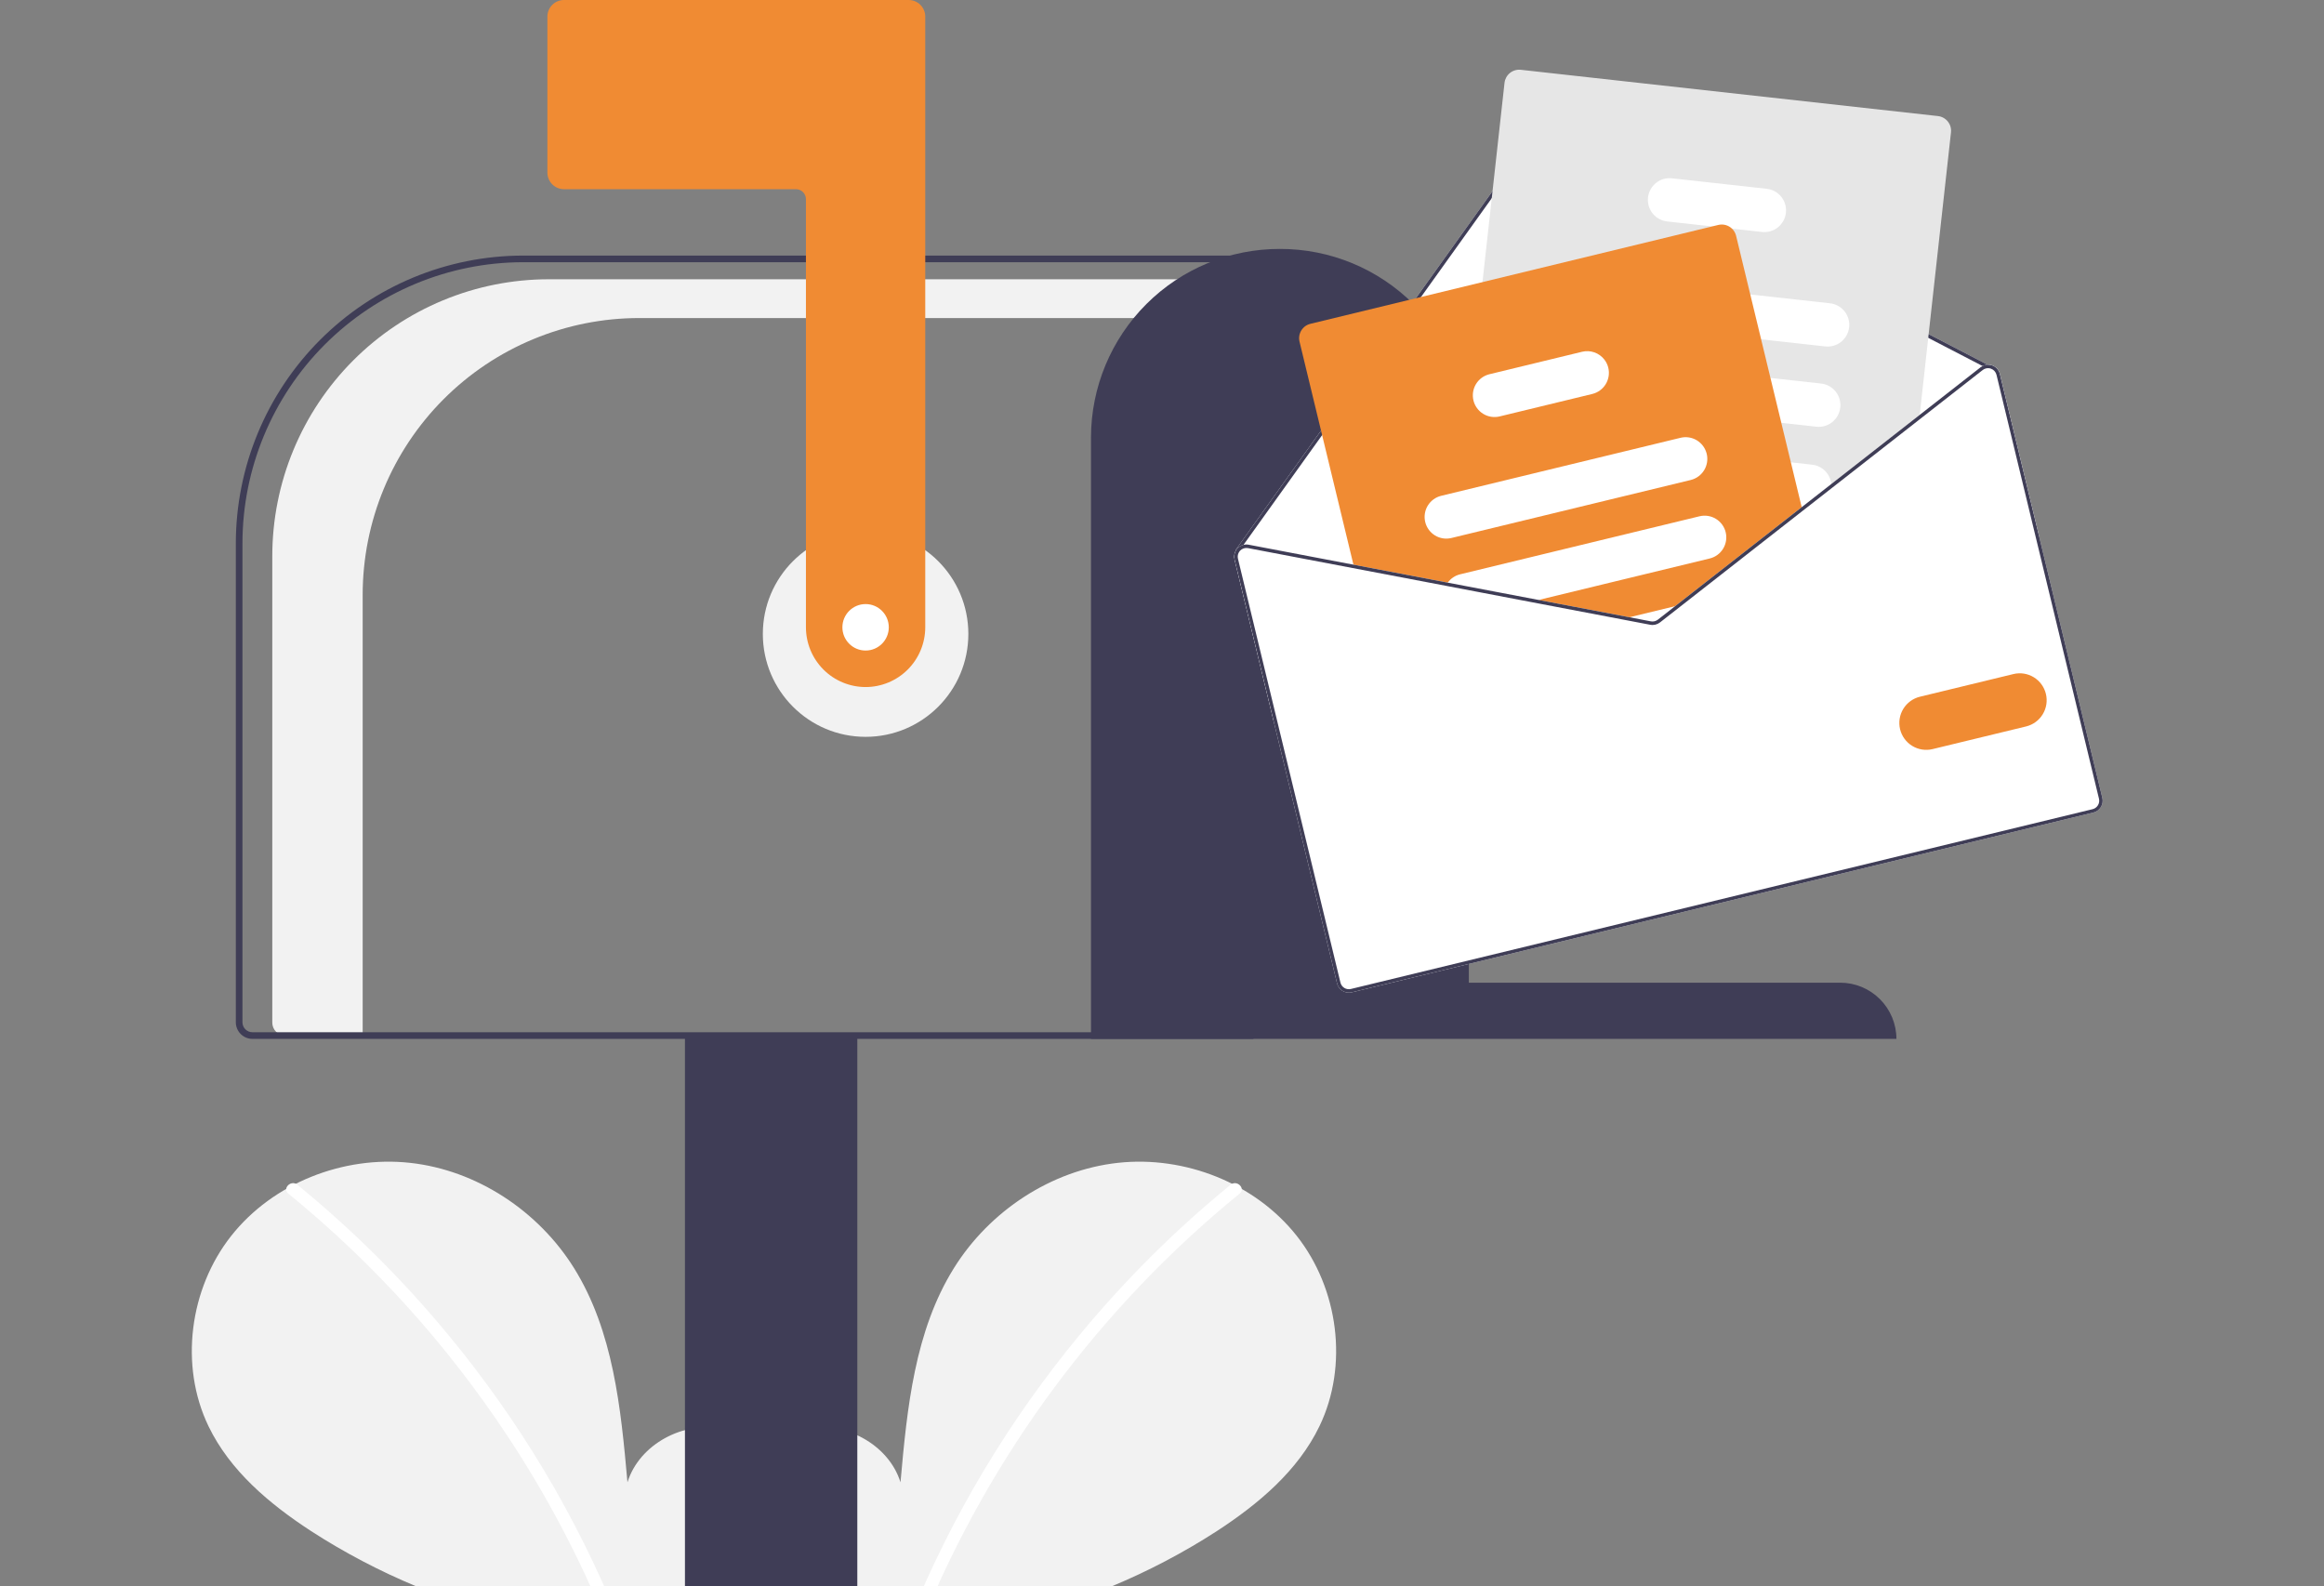 <svg width="315" height="215" viewBox="0 0 315 215" fill="none" xmlns="http://www.w3.org/2000/svg">
<rect x="0" y="0" width="315" height="215" fill="#808080" stroke="none"/>
<g clip-path="url(#clip0)">
<path d="M102.115 219.683C106.273 216.165 108.798 210.608 108.136 205.198C107.474 199.788 103.372 194.815 98.051 193.666C92.73 192.517 86.664 195.697 85.048 200.902C84.158 190.868 83.133 180.413 77.805 171.868C72.981 164.13 64.625 158.594 55.569 157.603C46.514 156.613 36.979 160.354 31.331 167.511C25.683 174.668 24.3 185.072 28.256 193.289C31.17 199.342 36.538 203.847 42.163 207.512C60.339 219.254 82.139 224.03 103.551 220.959" fill="#F2F2F2"/>
<path d="M40.286 160.562C47.758 166.656 54.613 173.472 60.752 180.91C70.359 192.512 78.133 205.52 83.803 219.481C84.218 220.5 82.566 220.943 82.156 219.936C78.55 211.109 74.089 202.657 68.836 194.702C60.646 182.275 50.611 171.17 39.078 161.771C38.226 161.076 39.441 159.872 40.286 160.562V160.562Z" fill="white"/>
<path d="M104.987 219.683C100.83 216.165 98.304 210.608 98.966 205.198C99.629 199.788 103.731 194.815 109.052 193.666C114.373 192.517 120.438 195.697 122.055 200.902C122.944 190.868 123.969 180.413 129.297 171.868C134.121 164.13 142.477 158.594 151.533 157.603C160.589 156.613 170.123 160.354 175.771 167.511C181.419 174.668 182.802 185.072 178.846 193.289C175.932 199.342 170.564 203.847 164.939 207.512C146.763 219.254 124.964 224.03 103.551 220.959" fill="#F2F2F2"/>
<path d="M166.815 160.562C159.343 166.656 152.488 173.472 146.35 180.91C136.743 192.512 128.969 205.52 123.299 219.481C122.884 220.5 124.535 220.943 124.946 219.936C134.223 197.247 149.034 177.249 168.023 161.771C168.876 161.076 167.661 159.872 166.815 160.562V160.562Z" fill="white"/>
<path d="M117.325 99.866C125.016 99.866 131.252 93.623 131.252 85.921C131.252 78.219 125.016 71.976 117.325 71.976C109.633 71.976 103.397 78.219 103.397 85.921C103.397 93.623 109.633 99.866 117.325 99.866Z" fill="#F2F2F2"/>
<path d="M74.384 37.85H170.338V43.106H86.634C81.712 43.106 76.839 44.077 72.292 45.963C67.745 47.849 63.613 50.613 60.133 54.097C56.653 57.582 53.893 61.718 52.009 66.271C50.126 70.824 49.157 75.704 49.157 80.632V140.353H38.657C38.193 140.353 37.748 140.168 37.42 139.84C37.092 139.511 36.907 139.066 36.907 138.601V75.375C36.907 70.447 37.877 65.568 39.76 61.015C41.643 56.462 44.404 52.325 47.884 48.841C51.364 45.356 55.495 42.592 60.042 40.706C64.589 38.82 69.463 37.85 74.384 37.85Z" fill="#F2F2F2"/>
<path d="M92.84 219.976V140.128H116.202V219.976C116.201 220.513 115.988 221.027 115.609 221.407C115.23 221.786 114.716 222 114.18 222H94.862C94.326 222 93.812 221.786 93.433 221.407C93.054 221.027 92.84 220.513 92.84 219.976Z" fill="#3F3D56"/>
<path d="M31.965 138.554V73.625C31.977 63.289 36.082 53.379 43.382 46.07C50.681 38.762 60.578 34.65 70.9 34.639H169.889V140.803H34.211C33.616 140.802 33.045 140.565 32.623 140.143C32.202 139.722 31.965 139.15 31.965 138.554ZM168.99 35.538H70.9C60.816 35.55 51.148 39.566 44.017 46.706C36.886 53.846 32.875 63.527 32.863 73.625V138.554C32.864 138.911 33.006 139.254 33.259 139.507C33.511 139.76 33.854 139.903 34.211 139.903H168.99V35.538Z" fill="#3F3D56"/>
<path d="M117.325 93.118C115.181 93.116 113.125 92.262 111.609 90.744C110.093 89.226 109.24 87.168 109.238 85.021V26.991C109.237 26.633 109.095 26.29 108.843 26.037C108.59 25.784 108.247 25.642 107.89 25.641H76.442C75.846 25.641 75.275 25.404 74.854 24.982C74.433 24.56 74.196 23.988 74.195 23.392V2.249C74.196 1.653 74.433 1.081 74.854 0.66C75.275 0.238 75.846 0.001 76.442 0H123.165C123.761 0.001 124.332 0.238 124.753 0.66C125.174 1.081 125.411 1.653 125.411 2.249V85.021C125.409 87.168 124.556 89.226 123.04 90.744C121.524 92.262 119.469 93.116 117.325 93.118Z" fill="#F08B33"/>
<path d="M173.483 33.738C180.26 33.724 186.766 36.406 191.568 41.195C196.371 45.983 199.077 52.486 199.091 59.272V133.187H249.409C251.43 133.183 253.37 133.982 254.802 135.411C256.235 136.839 257.042 138.778 257.046 140.802H147.875V59.272C147.889 52.486 150.595 45.983 155.398 41.195C160.2 36.406 166.706 33.724 173.483 33.738Z" fill="#3F3D56"/>
<path d="M167.337 75.83L172.64 97.763L276.366 72.62L271.064 50.687C271 50.419 270.869 50.172 270.684 49.967C270.499 49.763 270.265 49.609 270.004 49.52C269.812 49.452 269.609 49.422 269.405 49.43L209.447 18.344C209.095 18.165 208.692 18.117 208.308 18.209C207.924 18.301 207.586 18.528 207.355 18.848L178.458 59.196L167.565 74.411C167.545 74.438 167.531 74.469 167.524 74.501C167.517 74.534 167.517 74.567 167.525 74.6C167.303 74.969 167.236 75.411 167.337 75.83Z" fill="white"/>
<path d="M167.525 74.6C167.53 74.628 167.541 74.655 167.557 74.68C167.572 74.704 167.593 74.725 167.616 74.742C167.644 74.761 167.676 74.774 167.71 74.781C167.743 74.788 167.778 74.787 167.811 74.78C167.865 74.766 167.913 74.733 167.945 74.687L167.983 74.635L168.55 73.841L178.851 59.462L207.739 19.122C207.904 18.894 208.145 18.732 208.419 18.666C208.693 18.601 208.981 18.635 209.231 18.764L268.725 49.609L269.259 49.886C269.281 49.895 269.303 49.903 269.325 49.91C269.366 49.902 269.406 49.898 269.447 49.898C269.503 49.879 269.55 49.84 269.578 49.788C269.592 49.76 269.601 49.73 269.604 49.7C269.607 49.669 269.604 49.638 269.594 49.608C269.585 49.578 269.57 49.551 269.551 49.527C269.531 49.503 269.507 49.483 269.479 49.469L269.406 49.43L209.447 18.344C209.096 18.165 208.692 18.117 208.308 18.209C207.925 18.301 207.587 18.528 207.355 18.848L178.459 59.196L167.565 74.411C167.545 74.438 167.531 74.469 167.525 74.501C167.518 74.534 167.518 74.567 167.525 74.6Z" fill="#3F3D56"/>
<path d="M198.678 76.836L200.987 77.092L218.123 78.993L229.483 80.252L230.154 80.327L244.329 69.24L244.872 68.816L248.22 66.198L260.132 56.883L260.203 56.229L264.44 17.94C264.498 17.413 264.344 16.884 264.013 16.47C263.682 16.056 263.201 15.79 262.675 15.731L206.132 9.459C205.606 9.402 205.078 9.555 204.664 9.887C204.251 10.218 203.985 10.7 203.926 11.227L200.938 38.234L199.281 53.208L197.798 66.604L197.111 72.825L196.91 74.627C196.853 75.154 197.007 75.683 197.338 76.097C197.669 76.511 198.151 76.777 198.678 76.836Z" fill="#E6E6E6"/>
<path d="M214.215 43.274L238.708 45.99L247.393 46.953C247.777 46.996 248.165 46.962 248.536 46.855C248.906 46.747 249.252 46.567 249.553 46.326C249.854 46.084 250.105 45.786 250.291 45.447C250.477 45.109 250.595 44.737 250.637 44.353C250.68 43.969 250.646 43.58 250.539 43.209C250.431 42.838 250.252 42.492 250.011 42.191C249.769 41.889 249.471 41.638 249.133 41.452C248.795 41.265 248.424 41.148 248.04 41.105L237.237 39.907L214.864 37.423C214.089 37.337 213.312 37.563 212.704 38.051C212.096 38.539 211.706 39.248 211.62 40.024C211.534 40.8 211.759 41.578 212.245 42.187C212.732 42.797 213.441 43.187 214.215 43.274Z" fill="white"/>
<path d="M212.821 54.123C212.884 54.134 212.947 54.146 213.012 54.152L241.443 57.306L246.191 57.833C246.965 57.919 247.742 57.693 248.351 57.205C248.959 56.718 249.349 56.008 249.435 55.232C249.521 54.456 249.295 53.678 248.808 53.069C248.321 52.459 247.612 52.069 246.837 51.983L239.973 51.223L217.451 48.724L213.661 48.303C212.903 48.219 212.142 48.432 211.538 48.9C210.935 49.367 210.537 50.05 210.428 50.806C210.319 51.562 210.507 52.331 210.954 52.95C211.401 53.569 212.07 53.989 212.821 54.123V54.123Z" fill="white"/>
<path d="M209.603 63.742C209.836 64.13 210.155 64.458 210.536 64.702C210.916 64.946 211.347 65.099 211.796 65.148L223.449 66.441L244.204 68.743L244.208 68.742L244.872 68.816L248.22 66.198C248.241 65.999 248.241 65.798 248.221 65.6C248.15 64.932 247.854 64.308 247.381 63.831C246.908 63.355 246.287 63.055 245.621 62.98L242.738 62.659L231.301 61.392L223.072 60.478L212.442 59.298C211.897 59.238 211.347 59.331 210.852 59.568C210.358 59.804 209.939 60.175 209.644 60.637C209.348 61.099 209.188 61.635 209.181 62.184C209.174 62.733 209.32 63.273 209.603 63.742L209.603 63.742Z" fill="white"/>
<path d="M225.971 30.013L232.065 30.689L234.757 30.988L238.823 31.439C239.598 31.525 240.375 31.299 240.983 30.811C241.592 30.323 241.982 29.613 242.067 28.837C242.153 28.061 241.927 27.283 241.44 26.674C240.953 26.065 240.244 25.674 239.469 25.588L226.62 24.165C225.846 24.078 225.069 24.304 224.46 24.791C223.852 25.279 223.462 25.988 223.375 26.764C223.289 27.539 223.514 28.317 224.001 28.927C224.488 29.536 225.197 29.927 225.971 30.013V30.013Z" fill="white"/>
<path d="M176.141 46.304L183.57 77.035L195.971 79.396L207.441 81.582L219.748 83.927L223.681 84.676C223.911 84.72 224.148 84.714 224.375 84.659C224.603 84.603 224.816 84.5 225.001 84.356L228.156 81.889L230.153 80.327L244.329 69.241L235.315 31.96C235.226 31.589 235.032 31.252 234.757 30.989C234.515 30.756 234.218 30.588 233.894 30.5C233.57 30.412 233.23 30.408 232.903 30.486L177.613 43.889C177.098 44.014 176.654 44.338 176.378 44.791C176.102 45.244 176.016 45.788 176.141 46.304Z" fill="#F08B33"/>
<path d="M193.177 70.751C193.361 71.509 193.838 72.163 194.503 72.57C195.168 72.976 195.967 73.101 196.724 72.918L229.167 65.054C229.924 64.87 230.577 64.392 230.983 63.726C231.389 63.061 231.514 62.261 231.332 61.502C231.324 61.465 231.313 61.428 231.3 61.392C231.093 60.66 230.611 60.038 229.956 59.655C229.3 59.271 228.522 59.157 227.785 59.335L195.341 67.199C194.584 67.383 193.931 67.861 193.525 68.527C193.119 69.193 192.994 69.993 193.177 70.751Z" fill="white"/>
<path d="M195.971 79.396L207.441 81.582L231.74 75.692C232.497 75.509 233.151 75.031 233.556 74.365C233.962 73.699 234.087 72.899 233.904 72.141C233.721 71.382 233.244 70.728 232.579 70.321C231.913 69.915 231.114 69.79 230.357 69.973L197.914 77.837C197.236 78 196.638 78.401 196.23 78.967C196.132 79.102 196.045 79.246 195.971 79.396Z" fill="white"/>
<path d="M219.748 83.927L223.68 84.676C223.911 84.72 224.147 84.714 224.375 84.658C224.603 84.603 224.816 84.5 225.001 84.356L228.156 81.889L219.748 83.927Z" fill="white"/>
<path d="M199.714 54.273C199.898 55.031 200.375 55.685 201.04 56.091C201.705 56.497 202.504 56.623 203.262 56.44L215.828 53.394C216.584 53.209 217.237 52.732 217.643 52.066C218.049 51.4 218.174 50.6 217.992 49.842C217.894 49.435 217.71 49.053 217.451 48.724C217.103 48.279 216.635 47.943 216.102 47.757C215.569 47.571 214.994 47.542 214.445 47.675L201.879 50.721C201.121 50.904 200.468 51.382 200.062 52.048C199.656 52.714 199.531 53.514 199.714 54.273V54.273Z" fill="white"/>
<path d="M207.44 81.582L219.749 83.928L223.68 84.677C223.91 84.721 224.147 84.714 224.374 84.659C224.602 84.604 224.815 84.501 225 84.358L228.157 81.89L227.049 82.158L224.711 83.985C224.578 84.088 224.426 84.161 224.263 84.201C224.101 84.24 223.932 84.244 223.768 84.214L220.857 83.659L208.548 81.314L207.44 81.582ZM244.207 68.744L244.326 69.24L244.872 68.815L244.207 68.744ZM207.44 81.582L219.749 83.928L223.68 84.677C223.91 84.721 224.147 84.714 224.374 84.659C224.602 84.604 224.815 84.501 225 84.358L228.157 81.89L227.049 82.158L224.711 83.985C224.578 84.088 224.426 84.161 224.263 84.201C224.101 84.24 223.932 84.244 223.768 84.214L220.857 83.659L208.548 81.314L207.44 81.582ZM207.44 81.582L219.749 83.928L223.68 84.677C223.91 84.721 224.147 84.714 224.374 84.659C224.602 84.604 224.815 84.501 225 84.358L228.157 81.89L227.049 82.158L224.711 83.985C224.578 84.088 224.426 84.161 224.263 84.201C224.101 84.24 223.932 84.244 223.768 84.214L220.857 83.659L208.548 81.314L207.44 81.582ZM167.337 75.83L181.227 133.281C181.33 133.705 181.597 134.071 181.969 134.299C182.342 134.526 182.789 134.597 183.213 134.494L283.741 110.127C284.165 110.024 284.531 109.757 284.758 109.384C284.985 109.011 285.055 108.563 284.953 108.138L271.064 50.688C271 50.419 270.869 50.172 270.684 49.968C270.499 49.764 270.265 49.61 270.004 49.52C269.812 49.453 269.609 49.422 269.405 49.43C269.168 49.437 268.935 49.498 268.725 49.609C268.628 49.655 268.536 49.712 268.452 49.779L260.202 56.23L248.22 65.601L244.206 68.741L244.207 68.744L244.203 68.745L229.483 80.251L227.049 82.158L224.711 83.985C224.578 84.088 224.426 84.161 224.263 84.201C224.101 84.24 223.932 84.244 223.768 84.214L220.857 83.659L208.548 81.314L196.228 78.968L169.245 73.826C169.015 73.78 168.777 73.786 168.55 73.841C168.243 73.916 167.964 74.078 167.746 74.307C167.663 74.397 167.589 74.495 167.525 74.6C167.303 74.969 167.236 75.412 167.337 75.83ZM207.44 81.582L219.749 83.928L223.68 84.677C223.91 84.721 224.147 84.714 224.374 84.659C224.602 84.604 224.815 84.501 225 84.358L228.157 81.89L227.049 82.158L224.711 83.985C224.578 84.088 224.426 84.161 224.263 84.201C224.101 84.24 223.932 84.244 223.768 84.214L220.857 83.659L208.548 81.314L207.44 81.582ZM207.44 81.582L219.749 83.928L223.68 84.677C223.91 84.721 224.147 84.714 224.374 84.659C224.602 84.604 224.815 84.501 225 84.358L228.157 81.89L227.049 82.158L224.711 83.985C224.578 84.088 224.426 84.161 224.263 84.201C224.101 84.24 223.932 84.244 223.768 84.214L220.857 83.659L208.548 81.314L207.44 81.582ZM207.44 81.582L219.749 83.928L223.68 84.677C223.91 84.721 224.147 84.714 224.374 84.659C224.602 84.604 224.815 84.501 225 84.358L228.157 81.89L227.049 82.158L224.711 83.985C224.578 84.088 224.426 84.161 224.263 84.201C224.101 84.24 223.932 84.244 223.768 84.214L220.857 83.659L208.548 81.314L207.44 81.582Z" fill="white"/>
<path d="M207.44 81.582L219.749 83.928L223.68 84.677C223.91 84.721 224.147 84.714 224.374 84.659C224.602 84.604 224.815 84.501 225 84.358L228.157 81.89L227.049 82.158L224.711 83.985C224.578 84.088 224.426 84.161 224.263 84.201C224.101 84.24 223.932 84.244 223.768 84.214L220.857 83.659L208.548 81.314L207.44 81.582ZM244.207 68.744L244.326 69.24L244.872 68.815L244.207 68.744ZM207.44 81.582L219.749 83.928L223.68 84.677C223.91 84.721 224.147 84.714 224.374 84.659C224.602 84.604 224.815 84.501 225 84.358L228.157 81.89L227.049 82.158L224.711 83.985C224.578 84.088 224.426 84.161 224.263 84.201C224.101 84.24 223.932 84.244 223.768 84.214L220.857 83.659L208.548 81.314L207.44 81.582ZM207.44 81.582L219.749 83.928L223.68 84.677C223.91 84.721 224.147 84.714 224.374 84.659C224.602 84.604 224.815 84.501 225 84.358L228.157 81.89L227.049 82.158L224.711 83.985C224.578 84.088 224.426 84.161 224.263 84.201C224.101 84.24 223.932 84.244 223.768 84.214L220.857 83.659L208.548 81.314L207.44 81.582ZM167.982 74.635L168.043 74.681C168.054 74.665 168.071 74.65 168.085 74.632C168.221 74.49 168.39 74.384 168.577 74.324C168.764 74.264 168.963 74.251 169.156 74.287L195.971 79.394L207.44 81.582L219.749 83.928L223.68 84.677C223.91 84.721 224.147 84.714 224.374 84.659C224.602 84.604 224.815 84.501 225 84.358L228.157 81.89L227.049 82.158L224.711 83.985C224.578 84.088 224.426 84.161 224.263 84.201C224.101 84.24 223.932 84.244 223.768 84.214L220.857 83.659L208.548 81.314L196.228 78.968L169.245 73.826C169.015 73.78 168.777 73.786 168.55 73.841L167.982 74.635ZM167.337 75.83L181.227 133.281C181.33 133.705 181.597 134.071 181.969 134.299C182.342 134.526 182.789 134.597 183.213 134.494L283.741 110.127C284.165 110.024 284.531 109.757 284.758 109.384C284.985 109.011 285.055 108.563 284.953 108.138L271.064 50.688C271 50.419 270.869 50.172 270.684 49.968C270.499 49.764 270.265 49.61 270.004 49.52C269.812 49.453 269.609 49.422 269.405 49.43C269.168 49.437 268.935 49.498 268.725 49.609C268.628 49.655 268.536 49.712 268.452 49.779L260.202 56.23L248.22 65.601L244.206 68.741L244.207 68.744L244.203 68.745L229.483 80.251L227.049 82.158L224.711 83.985C224.578 84.088 224.426 84.161 224.263 84.201C224.101 84.24 223.932 84.244 223.768 84.214L220.857 83.659L208.548 81.314L196.228 78.968L169.245 73.826C169.015 73.78 168.777 73.786 168.55 73.841C168.243 73.916 167.964 74.078 167.746 74.307C167.663 74.397 167.589 74.495 167.525 74.6C167.303 74.969 167.236 75.412 167.337 75.83ZM167.795 75.719C167.754 75.55 167.752 75.374 167.788 75.203C167.823 75.033 167.897 74.872 168.003 74.734C168.012 74.714 168.026 74.696 168.043 74.681C168.054 74.665 168.071 74.65 168.085 74.632C168.221 74.49 168.39 74.384 168.577 74.324C168.764 74.264 168.963 74.251 169.156 74.287L195.971 79.394L207.44 81.582L219.749 83.928L223.68 84.677C223.91 84.721 224.147 84.714 224.374 84.659C224.602 84.604 224.815 84.501 225 84.358L228.157 81.89L230.154 80.328L244.326 69.24L244.872 68.815L248.218 66.198L260.131 56.882L268.744 50.147C268.875 50.045 269.027 49.971 269.188 49.932C269.233 49.921 269.279 49.914 269.325 49.91C269.365 49.903 269.406 49.899 269.447 49.898C269.585 49.897 269.721 49.919 269.852 49.964C270.037 50.029 270.204 50.139 270.336 50.285C270.468 50.43 270.562 50.607 270.609 50.798L284.499 108.248C284.535 108.399 284.542 108.555 284.518 108.708C284.494 108.861 284.44 109.008 284.36 109.14C284.279 109.272 284.173 109.387 284.048 109.479C283.923 109.57 283.781 109.636 283.631 109.672L183.103 134.039C182.8 134.112 182.48 134.062 182.214 133.899C181.948 133.735 181.758 133.473 181.685 133.17L167.795 75.719ZM207.44 81.582L219.749 83.928L223.68 84.677C223.91 84.721 224.147 84.714 224.374 84.659C224.602 84.604 224.815 84.501 225 84.358L228.157 81.89L227.049 82.158L224.711 83.985C224.578 84.088 224.426 84.161 224.263 84.201C224.101 84.24 223.932 84.244 223.768 84.214L220.857 83.659L208.548 81.314L207.44 81.582ZM207.44 81.582L219.749 83.928L223.68 84.677C223.91 84.721 224.147 84.714 224.374 84.659C224.602 84.604 224.815 84.501 225 84.358L228.157 81.89L227.049 82.158L224.711 83.985C224.578 84.088 224.426 84.161 224.263 84.201C224.101 84.24 223.932 84.244 223.768 84.214L220.857 83.659L208.548 81.314L207.44 81.582ZM207.44 81.582L219.749 83.928L223.68 84.677C223.91 84.721 224.147 84.714 224.374 84.659C224.602 84.604 224.815 84.501 225 84.358L228.157 81.89L227.049 82.158L224.711 83.985C224.578 84.088 224.426 84.161 224.263 84.201C224.101 84.24 223.932 84.244 223.768 84.214L220.857 83.659L208.548 81.314L207.44 81.582Z" fill="#3F3D56"/>
<path d="M257.541 98.839C257.315 97.898 257.47 96.905 257.974 96.078C258.478 95.252 259.288 94.659 260.228 94.43L272.916 91.354C273.855 91.13 274.844 91.288 275.667 91.793C276.49 92.298 277.08 93.109 277.307 94.048C277.534 94.987 277.38 95.978 276.879 96.804C276.377 97.63 275.57 98.223 274.632 98.454L261.944 101.529C261.004 101.756 260.013 101.6 259.187 101.096C258.362 100.592 257.77 99.78 257.541 98.839Z" fill="#F08B33"/>
<path d="M117.325 88.17C119.061 88.17 120.469 86.76 120.469 85.021C120.469 83.282 119.061 81.872 117.325 81.872C115.588 81.872 114.18 83.282 114.18 85.021C114.18 86.76 115.588 88.17 117.325 88.17Z" fill="white"/>
</g>
<defs>
<clipPath id="clip0">
<rect width="315" height="215" fill="white"/>
</clipPath>
</defs>
</svg>
